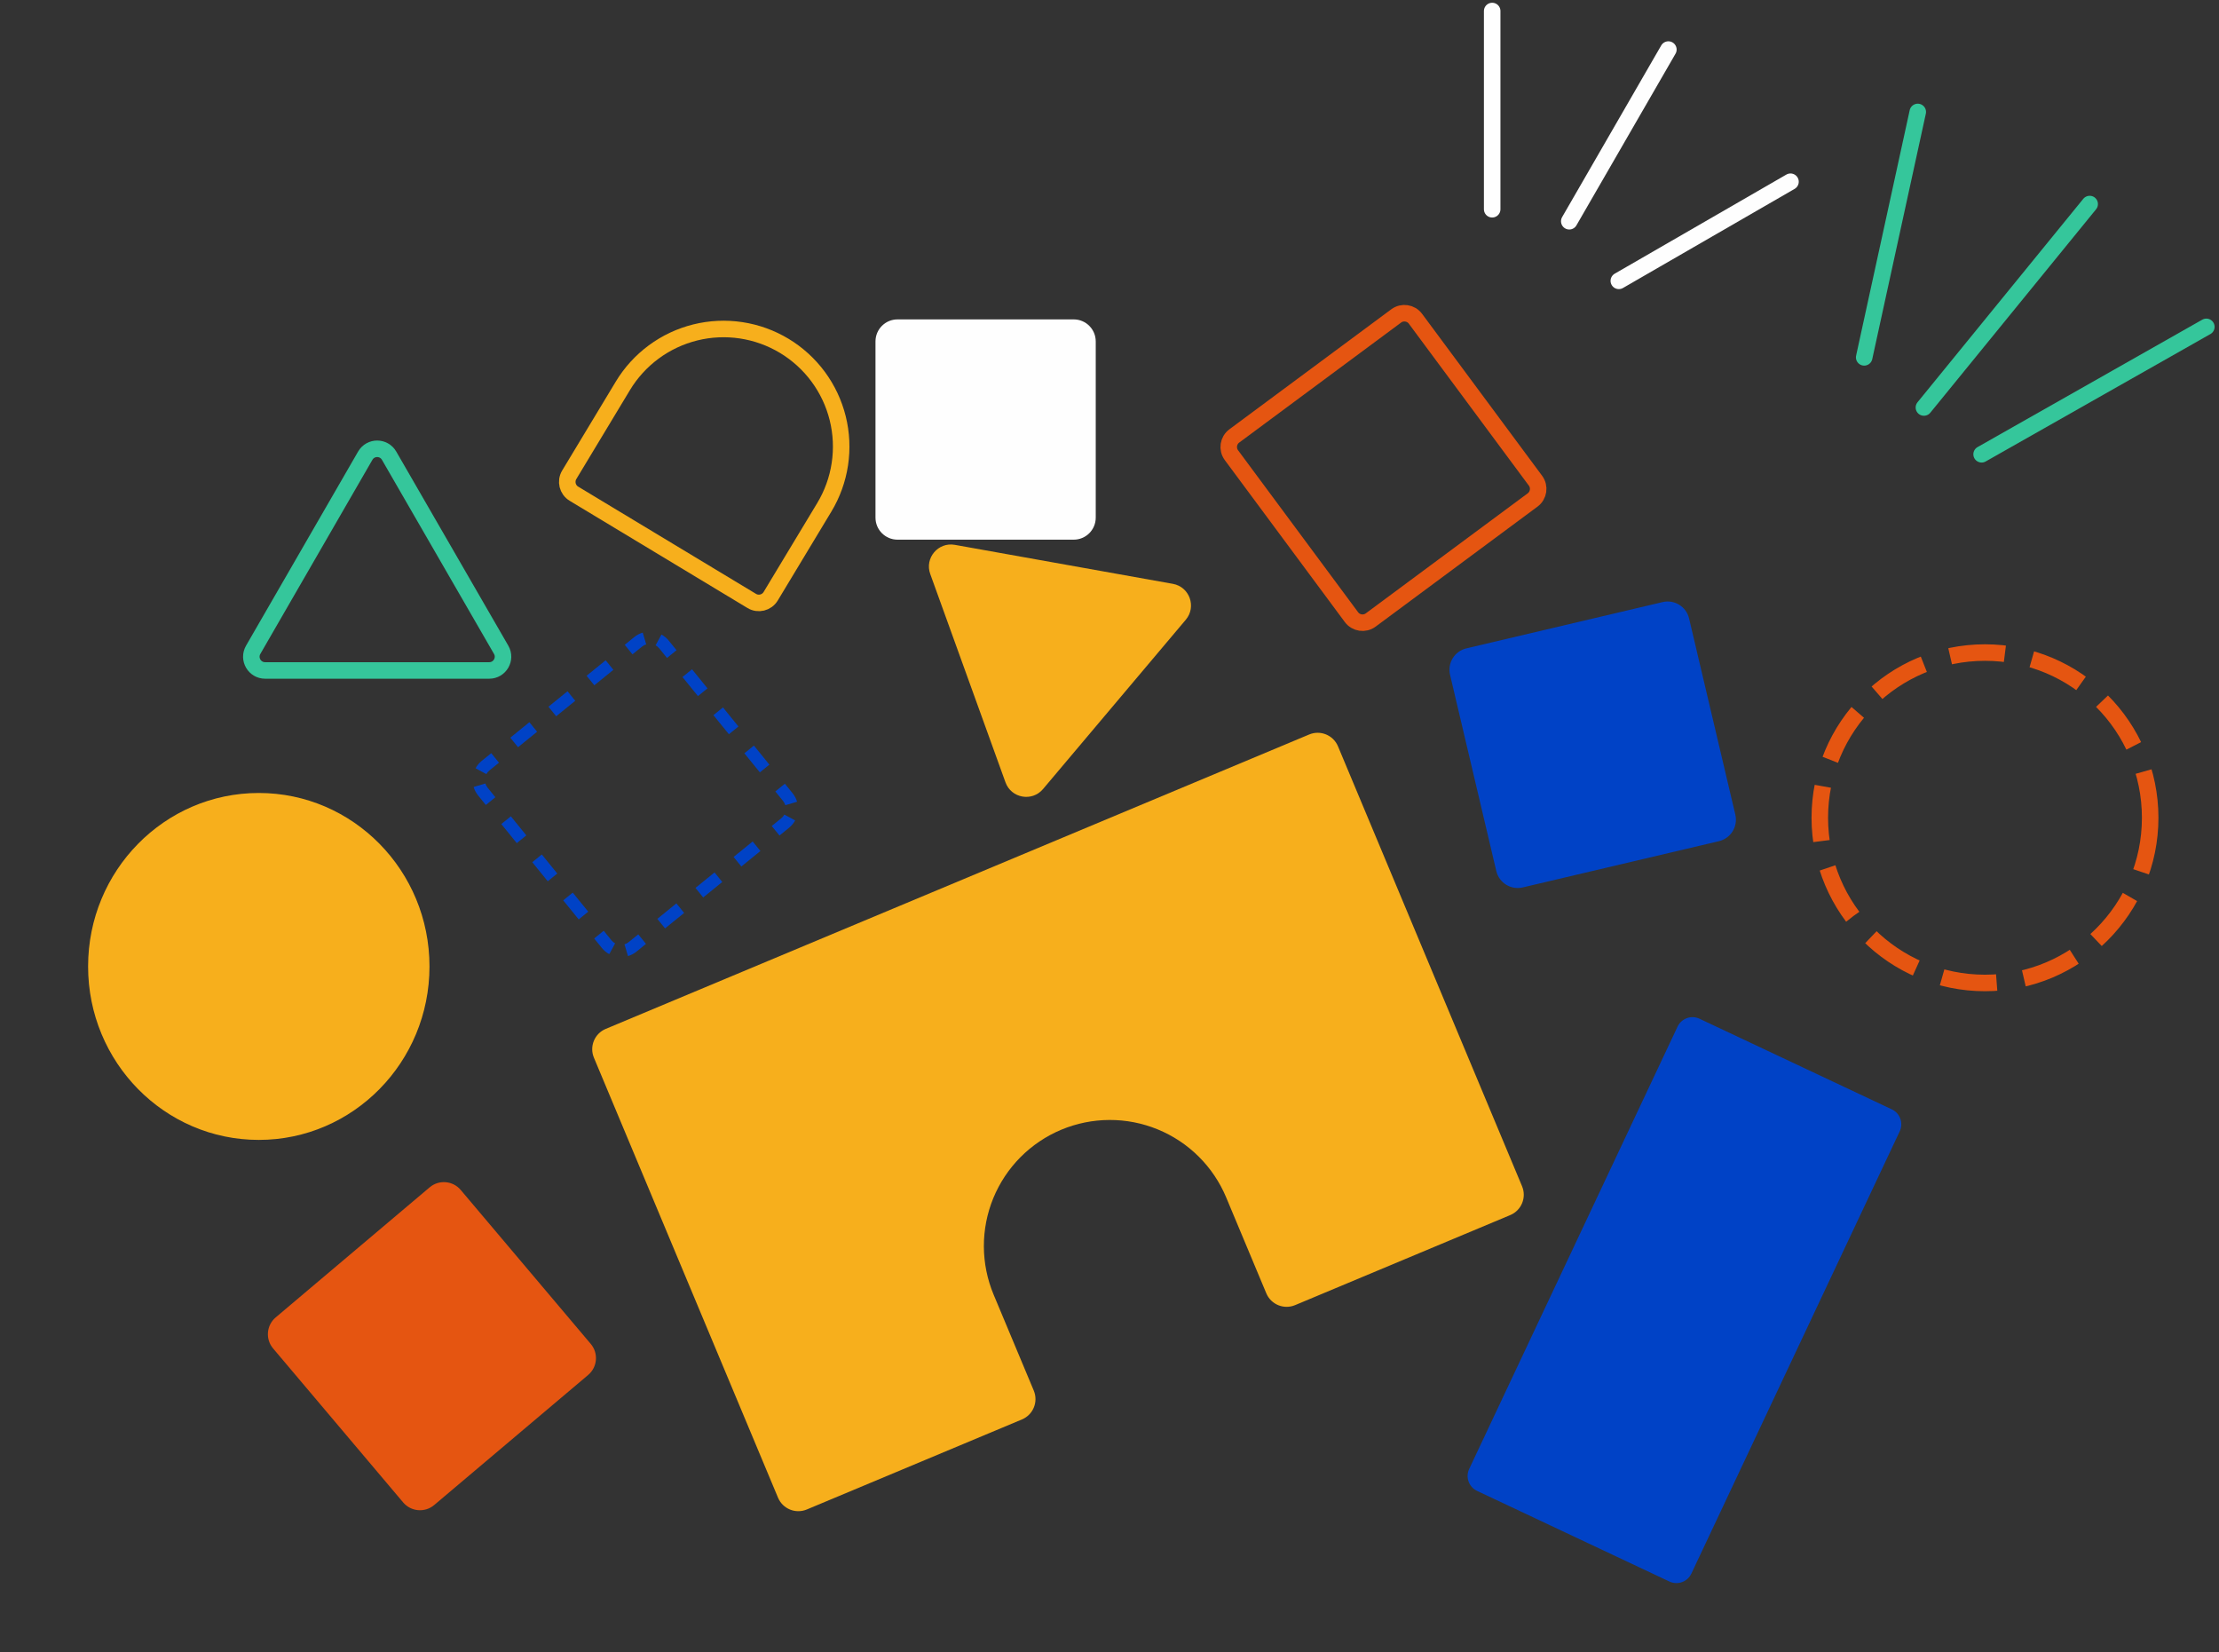 <svg width="403" height="300" viewBox="0 0 403 300" fill="none" xmlns="http://www.w3.org/2000/svg">
<rect x="0" y="0" width="403" height="300" fill="#333333" stroke="none"/>
<path d="M263.349 122.546L271.747 158.172C272.254 160.323 274.408 161.655 276.558 161.148L312.185 152.75C314.335 152.243 315.667 150.089 315.16 147.938L306.762 112.312C306.255 110.162 304.101 108.83 301.951 109.336L266.324 117.735C264.174 118.242 262.842 120.396 263.349 122.546Z" fill="#0042C6"/>
<circle cx="360.5" cy="148.5" r="30" stroke="#E55511" stroke-width="3" stroke-linejoin="round" stroke-dasharray="10 5"/>
<path d="M152.53 84.289C152.111 87.063 151.15 89.726 149.702 92.128L139.964 108.279C139.251 109.461 137.714 109.842 136.532 109.129L104.231 89.653C103.049 88.94 102.668 87.404 103.381 86.221L113.119 70.071C114.567 67.669 116.475 65.576 118.732 63.911C120.989 62.246 123.552 61.042 126.275 60.367C128.998 59.693 131.826 59.561 134.6 59.98C137.373 60.399 140.037 61.36 142.439 62.808C144.841 64.257 146.934 66.164 148.599 68.421C150.264 70.678 151.468 73.242 152.143 75.964C152.817 78.687 152.949 81.516 152.53 84.289Z" stroke="#F7AF1C" stroke-width="3" stroke-linecap="round" stroke-linejoin="round"/>
<path fill-rule="evenodd" clip-rule="evenodd" d="M116.728 114.877C116.183 115.039 115.659 115.309 115.189 115.69L113.458 117.095L114.863 118.827L116.595 117.422C116.833 117.228 117.094 117.095 117.363 117.015L116.728 114.877ZM89.215 136.77L90.62 138.501L88.888 139.907C88.65 140.1 88.466 140.327 88.332 140.575L86.37 139.514C86.641 139.013 87.013 138.556 87.483 138.175L89.215 136.77ZM107.91 170.424L109.642 169.018L111.047 170.75C111.24 170.988 111.468 171.173 111.715 171.306L110.654 173.268C110.153 172.997 109.696 172.625 109.315 172.155L107.91 170.424ZM141.564 151.728L140.159 149.997L141.89 148.591C142.128 148.398 142.313 148.171 142.447 147.923L144.408 148.984C144.137 149.485 143.765 149.942 143.296 150.323L141.564 151.728ZM122.869 118.074L121.137 119.48L119.732 117.748C119.539 117.51 119.311 117.325 119.063 117.192L120.125 115.23C120.625 115.501 121.082 115.873 121.463 116.343L122.869 118.074ZM125.679 121.538L123.948 122.943L126.758 126.406L128.49 125.001L125.679 121.538ZM131.301 128.464L129.569 129.869L132.38 133.333L134.111 131.927L131.301 128.464ZM136.922 135.391L135.19 136.796L138.001 140.259L139.732 138.854L136.922 135.391ZM142.543 142.317L140.811 143.723L142.217 145.454C142.41 145.692 142.544 145.953 142.624 146.223L144.762 145.588C144.599 145.042 144.33 144.519 143.948 144.049L142.543 142.317ZM138.101 154.539L136.695 152.807L133.232 155.618L134.637 157.35L138.101 154.539ZM131.174 160.16L129.769 158.429L126.306 161.239L127.711 162.971L131.174 160.16ZM124.248 165.782L122.842 164.05L119.379 166.861L120.784 168.592L124.248 165.782ZM117.321 171.403L115.916 169.671L114.184 171.076C113.946 171.27 113.685 171.403 113.415 171.483L114.05 173.621C114.596 173.459 115.12 173.189 115.589 172.808L117.321 171.403ZM105.099 166.96L106.831 165.555L104.02 162.092L102.289 163.497L105.099 166.96ZM99.478 160.034L101.21 158.629L98.399 155.165L96.667 156.571L99.478 160.034ZM93.857 153.107L95.588 151.702L92.778 148.239L91.046 149.644L93.857 153.107ZM88.236 146.181L89.967 144.775L88.562 143.044C88.369 142.806 88.235 142.545 88.155 142.275L86.017 142.91C86.179 143.456 86.449 143.979 86.83 144.449L88.236 146.181ZM92.678 133.959L94.083 135.691L97.546 132.88L96.141 131.148L92.678 133.959ZM99.605 128.338L101.01 130.069L104.473 127.259L103.068 125.527L99.605 128.338ZM106.531 122.716L107.936 124.448L111.4 121.637L109.994 119.906L106.531 122.716Z" fill="#0042C6"/>
<path d="M195 58H163C160.791 58 159 59.791 159 62V94C159 96.209 160.791 98 163 98H195C197.209 98 199 96.209 199 94V62C199 59.791 197.209 58 195 58Z" fill="#FEFEFE"/>
<path d="M224.165 79.164L253.571 57.367C254.68 56.545 256.246 56.778 257.068 57.887L278.865 87.293C279.687 88.402 279.454 89.968 278.345 90.79L248.939 112.586C247.83 113.408 246.264 113.176 245.442 112.066L223.646 82.661C222.823 81.552 223.056 79.986 224.165 79.164Z" stroke="#E55511" stroke-width="3"/>
<path d="M66.335 82.75C67.297 81.083 69.703 81.083 70.665 82.75L91.017 118C91.979 119.667 90.776 121.75 88.852 121.75H48.148C46.224 121.75 45.021 119.667 45.983 118L66.335 82.75Z" stroke="#35C69B" stroke-width="3" stroke-linecap="round" stroke-linejoin="round"/>
<path d="M168.945 104.236C167.899 101.34 170.38 98.397 173.411 98.94L213.005 106.021C216.036 106.563 217.343 110.184 215.358 112.537L189.429 143.286C187.444 145.64 183.655 144.962 182.609 142.066L168.945 104.236Z" fill="#F7AF1C"/>
<path d="M303 9L285 40.177" stroke="#FEFEFE" stroke-width="3" stroke-linecap="round"/>
<path d="M325.177 33L294 51" stroke="#FEFEFE" stroke-width="3" stroke-linecap="round"/>
<path d="M271 2V38" stroke="#FEFEFE" stroke-width="3" stroke-linecap="round"/>
<path d="M304.665 186.433L266.825 266.746C266.119 268.245 266.761 270.033 268.26 270.739L303.181 287.192C304.68 287.898 306.468 287.256 307.174 285.757L345.014 205.443C345.72 203.944 345.077 202.157 343.578 201.451L308.657 184.998C307.159 184.291 305.371 184.934 304.665 186.433Z" fill="#0042C6"/>
<ellipse cx="47" cy="175.5" rx="31" ry="31.5" fill="#F7AF1C"/>
<path d="M107.291 244.048L83.671 216.086C82.246 214.398 79.722 214.186 78.034 215.611L50.072 239.231C48.385 240.657 48.172 243.18 49.598 244.868L73.218 272.83C74.643 274.518 77.167 274.73 78.854 273.305L106.816 249.685C108.504 248.259 108.717 245.735 107.291 244.048Z" fill="#E55511"/>
<path fill-rule="evenodd" clip-rule="evenodd" d="M242.996 135.525C242.143 133.487 239.8 132.527 237.762 133.38L110.011 186.839C107.973 187.692 107.012 190.035 107.865 192.073L141.297 271.965C142.15 274.003 144.493 274.964 146.531 274.111L185.603 257.761C187.64 256.908 188.601 254.565 187.748 252.527L180.457 235.103C179.297 232.33 178.694 229.356 178.683 226.35C178.672 223.344 179.253 220.366 180.393 217.585C181.534 214.804 183.21 212.275 185.328 210.141C187.446 208.008 189.963 206.313 192.735 205.153C195.508 203.993 198.482 203.39 201.488 203.379C204.494 203.368 207.472 203.949 210.253 205.09C213.034 206.23 215.564 207.906 217.697 210.024C219.83 212.142 221.525 214.659 222.685 217.432L229.977 234.856C230.83 236.894 233.173 237.854 235.211 237.002L274.282 220.652C276.32 219.799 277.281 217.455 276.428 215.418L242.996 135.525Z" fill="#F7AF1C"/>
<path d="M348.292 20.328L338.561 64.894" stroke="#35C69B" stroke-width="3" stroke-linecap="round"/>
<path d="M379.514 37.054L349.407 73.999" stroke="#35C69B" stroke-width="3" stroke-linecap="round"/>
<path d="M400.701 59.356L359.887 82.495" stroke="#35C69B" stroke-width="3" stroke-linecap="round"/>
</svg>
